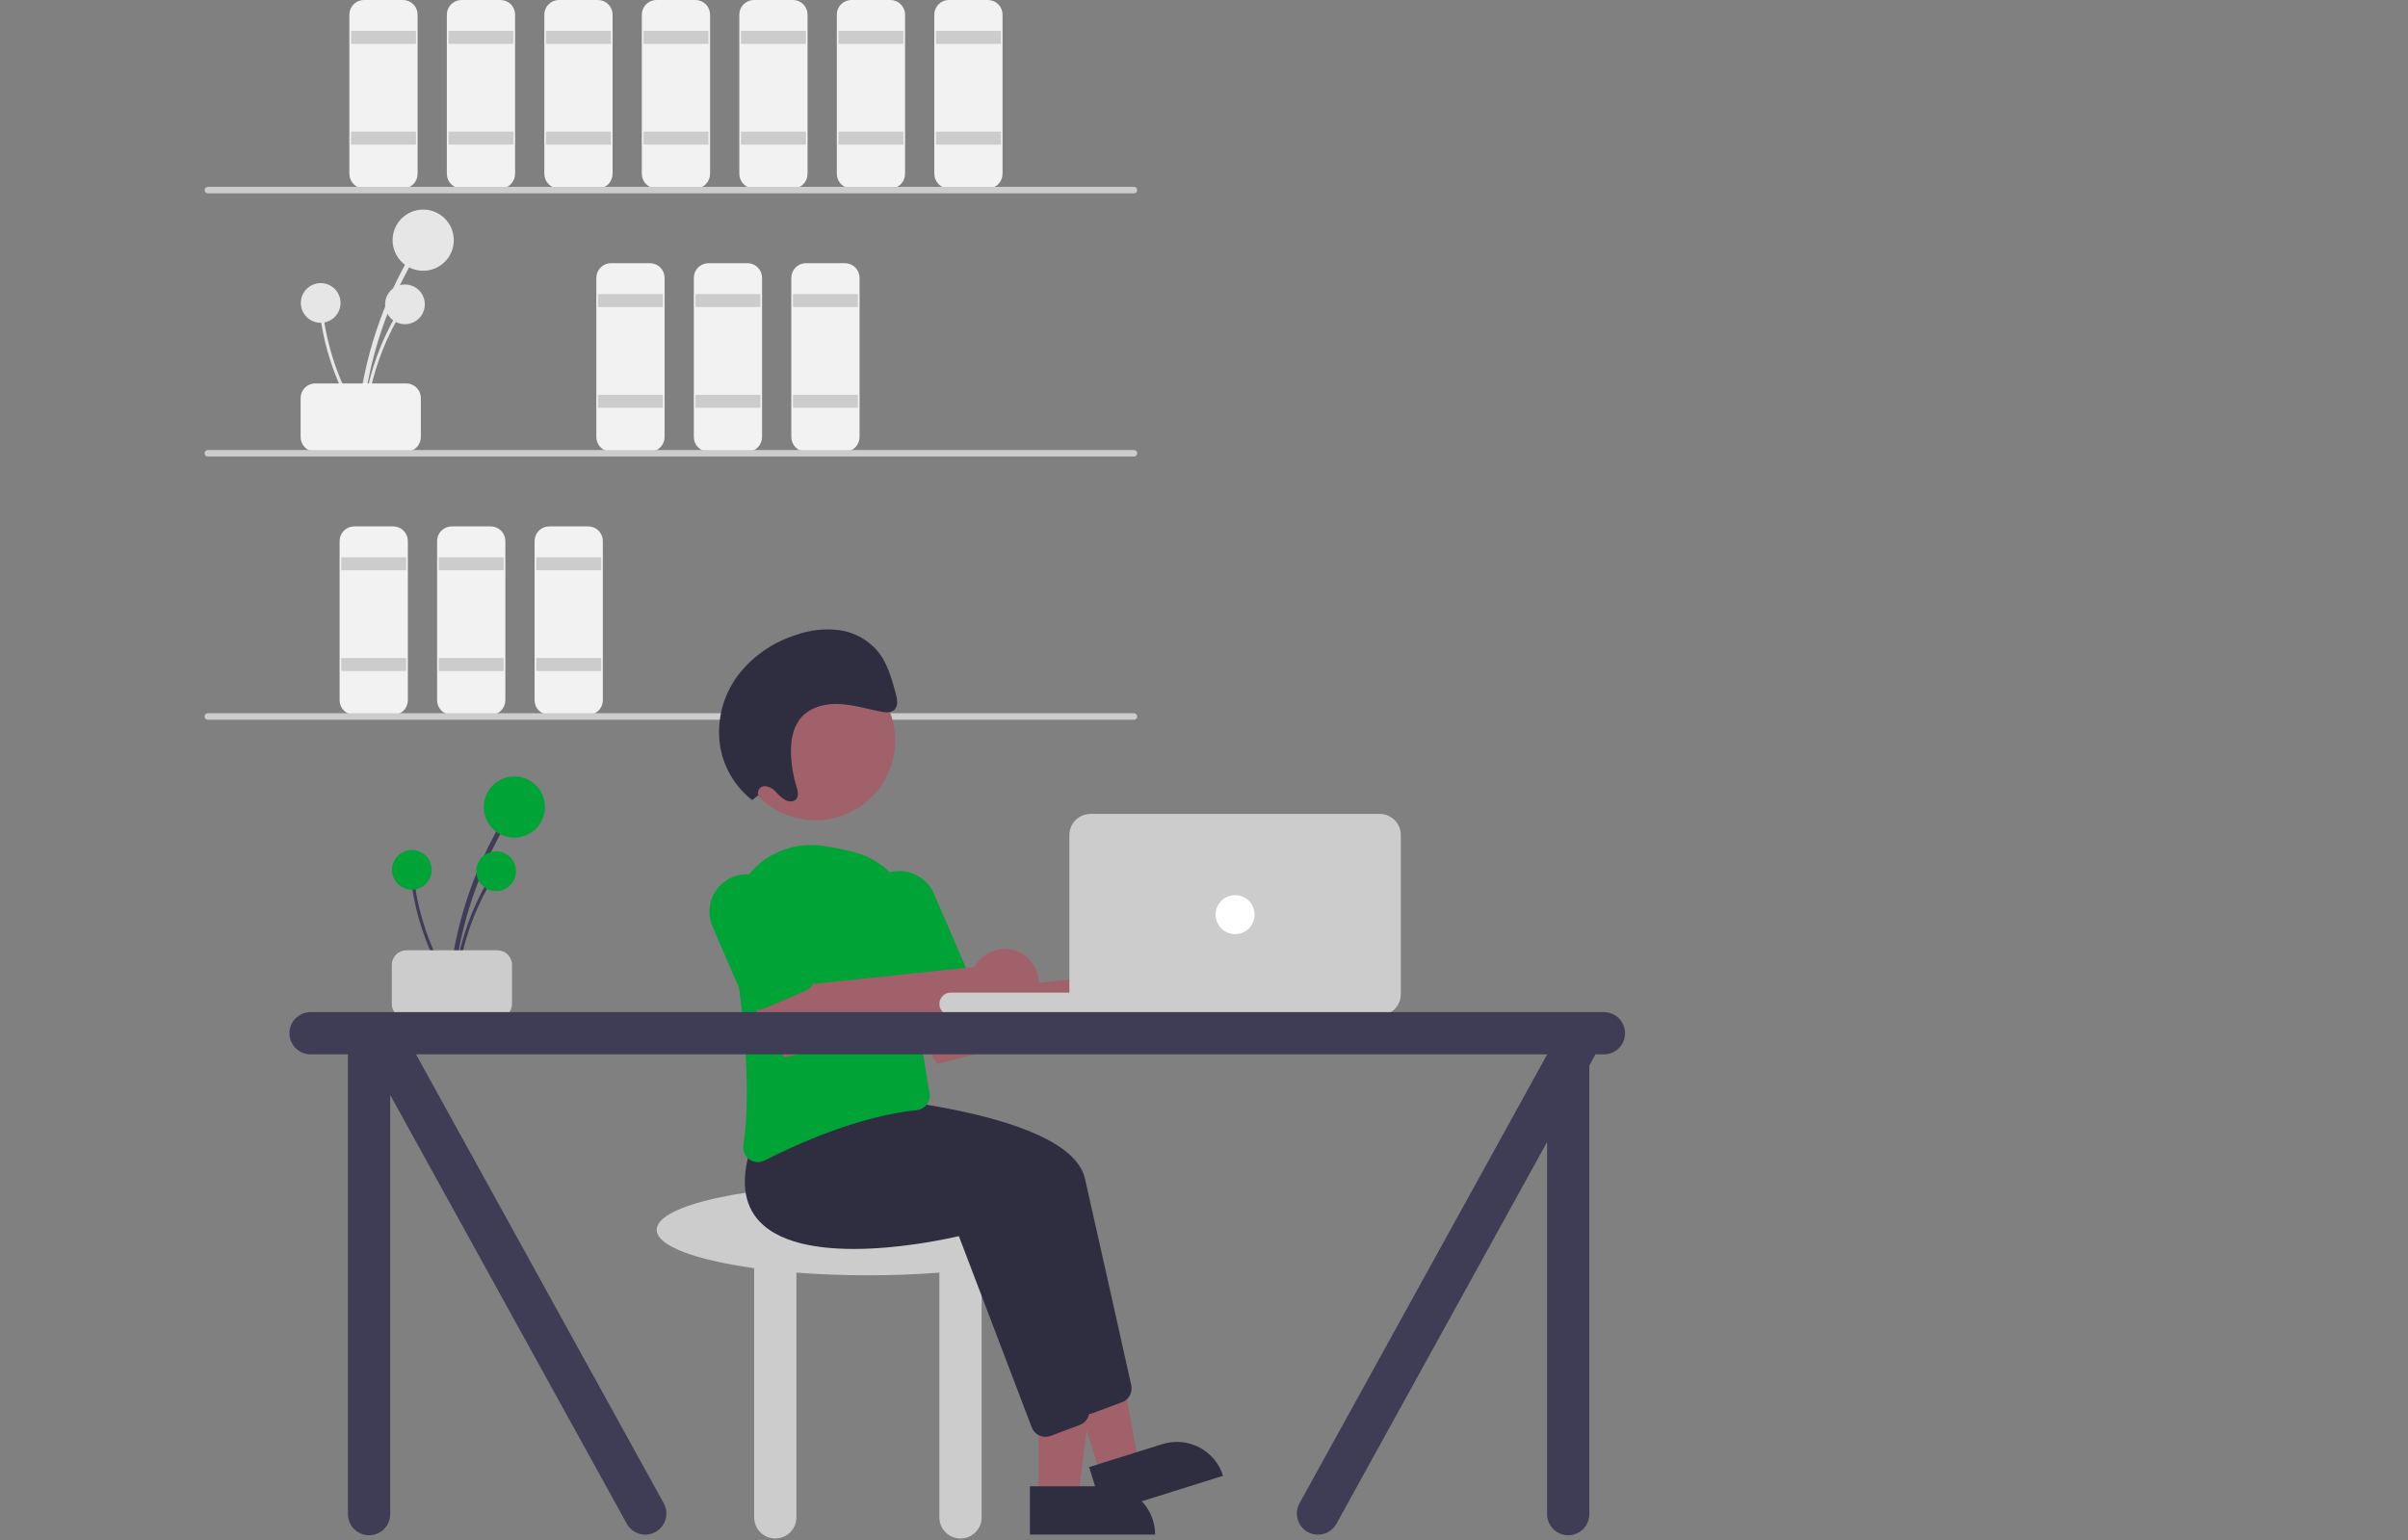 <svg width="741" height="474" viewBox="0 0 741 474" fill="none" xmlns="http://www.w3.org/2000/svg">
<rect x="0" y="0" width="741" height="474" fill="#808080" stroke="none"/>
<g clip-path="url(#clip0_177_392)">
<path d="M111.511 129.423C112.746 116.117 116.159 103.105 121.611 90.906C123.131 87.511 124.804 84.19 126.629 80.945C126.721 80.775 126.743 80.576 126.691 80.391C126.639 80.205 126.517 80.047 126.35 79.95C126.184 79.852 125.986 79.823 125.799 79.869C125.611 79.915 125.449 80.032 125.346 80.195C118.707 92.016 114.055 104.847 111.578 118.177C110.889 121.899 110.371 125.648 110.024 129.423C109.936 130.375 111.423 130.369 111.511 129.423V129.423Z" fill="#E6E6E6"/>
<path d="M130.23 83.329C135.429 83.329 139.644 79.114 139.644 73.914C139.644 68.715 135.429 64.5 130.23 64.5C125.03 64.5 120.815 68.715 120.815 73.914C120.815 79.114 125.03 83.329 130.23 83.329Z" fill="#E6E6E6"/>
<path d="M112.474 129.673C113.275 121.041 115.489 112.599 119.027 104.685C120.012 102.482 121.098 100.328 122.282 98.223C122.341 98.113 122.356 97.984 122.322 97.864C122.288 97.743 122.209 97.64 122.101 97.577C121.993 97.514 121.864 97.495 121.743 97.525C121.621 97.555 121.516 97.63 121.449 97.736C117.142 105.405 114.125 113.73 112.518 122.377C112.07 124.792 111.734 127.224 111.51 129.673C111.452 130.291 112.417 130.287 112.474 129.673V129.673Z" fill="#E6E6E6"/>
<path d="M124.618 99.77C127.991 99.77 130.725 97.035 130.725 93.662C130.725 90.289 127.991 87.554 124.618 87.554C121.245 87.554 118.51 90.289 118.51 93.662C118.51 97.035 121.245 99.77 124.618 99.77Z" fill="#E6E6E6"/>
<path d="M111.257 129.096C106.58 121.797 103.133 113.78 101.054 105.363C100.477 103.02 100.008 100.655 99.647 98.266C99.626 98.143 99.558 98.032 99.457 97.958C99.356 97.884 99.231 97.852 99.107 97.868C98.983 97.885 98.87 97.949 98.792 98.047C98.715 98.145 98.678 98.27 98.691 98.394C100.011 107.09 102.752 115.51 106.804 123.317C107.937 125.496 109.167 127.62 110.496 129.689C110.831 130.212 111.589 129.615 111.257 129.096Z" fill="#E6E6E6"/>
<path d="M98.683 99.341C102.056 99.341 104.791 96.606 104.791 93.233C104.791 89.86 102.056 87.126 98.683 87.126C95.31 87.126 92.576 89.86 92.576 93.233C92.576 96.606 95.31 99.341 98.683 99.341Z" fill="#E6E6E6"/>
<path d="M92.507 134.5V122.5C92.508 121.307 92.983 120.163 93.826 119.319C94.67 118.476 95.814 118.001 97.007 118H125.007C126.2 118.001 127.344 118.476 128.187 119.319C129.031 120.163 129.506 121.307 129.507 122.5V134.5C129.506 135.693 129.031 136.837 128.187 137.68C127.344 138.524 126.2 138.999 125.007 139H97.007C95.814 138.999 94.67 138.524 93.826 137.68C92.983 136.837 92.508 135.693 92.507 134.5Z" fill="#F2F2F2"/>
<path d="M124.007 58H112.007C110.814 57.999 109.67 57.524 108.826 56.681C107.983 55.837 107.508 54.693 107.507 53.5V4.5C107.508 3.307 107.983 2.163 108.826 1.319C109.67 0.476 110.814 0.001 112.007 0H124.007C125.2 0.001 126.344 0.476 127.187 1.319C128.031 2.163 128.506 3.307 128.507 4.5V53.5C128.506 54.693 128.031 55.837 127.187 56.681C126.344 57.524 125.2 57.999 124.007 58Z" fill="#F2F2F2"/>
<path d="M128.007 9.5H108.007V13.5H128.007V9.5Z" fill="#CCCCCC"/>
<path d="M128.007 40.5H108.007V44.5H128.007V40.5Z" fill="#CCCCCC"/>
<path d="M154.007 58H142.007C140.814 57.999 139.67 57.524 138.826 56.681C137.983 55.837 137.508 54.693 137.507 53.5V4.5C137.508 3.307 137.983 2.163 138.826 1.319C139.67 0.476 140.814 0.001 142.007 0H154.007C155.2 0.001 156.344 0.476 157.187 1.319C158.031 2.163 158.506 3.307 158.507 4.5V53.5C158.506 54.693 158.031 55.837 157.187 56.681C156.344 57.524 155.2 57.999 154.007 58V58Z" fill="#F2F2F2"/>
<path d="M158.007 9.5H138.007V13.5H158.007V9.5Z" fill="#CCCCCC"/>
<path d="M158.007 40.5H138.007V44.5H158.007V40.5Z" fill="#CCCCCC"/>
<path d="M184.007 58H172.007C170.814 57.999 169.67 57.524 168.826 56.681C167.983 55.837 167.508 54.693 167.507 53.5V4.5C167.508 3.307 167.983 2.163 168.826 1.319C169.67 0.476 170.814 0.001 172.007 0H184.007C185.2 0.001 186.344 0.476 187.187 1.319C188.031 2.163 188.506 3.307 188.507 4.5V53.5C188.506 54.693 188.031 55.837 187.187 56.681C186.344 57.524 185.2 57.999 184.007 58V58Z" fill="#F2F2F2"/>
<path d="M188.007 9.5H168.007V13.5H188.007V9.5Z" fill="#CCCCCC"/>
<path d="M188.007 40.5H168.007V44.5H188.007V40.5Z" fill="#CCCCCC"/>
<path d="M200.007 139H188.007C186.814 138.999 185.67 138.524 184.826 137.68C183.983 136.837 183.508 135.693 183.507 134.5V85.5C183.508 84.307 183.983 83.163 184.826 82.32C185.67 81.476 186.814 81.001 188.007 81H200.007C201.2 81.001 202.344 81.476 203.187 82.32C204.031 83.163 204.506 84.307 204.507 85.5V134.5C204.506 135.693 204.031 136.837 203.187 137.68C202.344 138.524 201.2 138.999 200.007 139Z" fill="#F2F2F2"/>
<path d="M204.007 90.5H184.007V94.5H204.007V90.5Z" fill="#CCCCCC"/>
<path d="M204.007 121.5H184.007V125.5H204.007V121.5Z" fill="#CCCCCC"/>
<path d="M230.007 139H218.007C216.814 138.999 215.67 138.524 214.826 137.68C213.983 136.837 213.508 135.693 213.507 134.5V85.5C213.508 84.307 213.983 83.163 214.826 82.32C215.67 81.476 216.814 81.001 218.007 81H230.007C231.2 81.001 232.344 81.476 233.187 82.32C234.031 83.163 234.506 84.307 234.507 85.5V134.5C234.506 135.693 234.031 136.837 233.187 137.68C232.344 138.524 231.2 138.999 230.007 139Z" fill="#F2F2F2"/>
<path d="M234.007 90.5H214.007V94.5H234.007V90.5Z" fill="#CCCCCC"/>
<path d="M234.007 121.5H214.007V125.5H234.007V121.5Z" fill="#CCCCCC"/>
<path d="M260.007 139H248.007C246.814 138.999 245.67 138.524 244.826 137.68C243.983 136.837 243.508 135.693 243.507 134.5V85.5C243.508 84.307 243.983 83.163 244.826 82.32C245.67 81.476 246.814 81.001 248.007 81H260.007C261.2 81.001 262.344 81.476 263.187 82.32C264.031 83.163 264.506 84.307 264.507 85.5V134.5C264.506 135.693 264.031 136.837 263.187 137.68C262.344 138.524 261.2 138.999 260.007 139Z" fill="#F2F2F2"/>
<path d="M264.007 90.5H244.007V94.5H264.007V90.5Z" fill="#CCCCCC"/>
<path d="M264.007 121.5H244.007V125.5H264.007V121.5Z" fill="#CCCCCC"/>
<path d="M121.007 220H109.007C107.814 219.999 106.67 219.524 105.826 218.68C104.983 217.837 104.508 216.693 104.507 215.5V166.5C104.508 165.307 104.983 164.163 105.826 163.319C106.67 162.476 107.814 162.001 109.007 162H121.007C122.2 162.001 123.344 162.476 124.187 163.319C125.031 164.163 125.506 165.307 125.507 166.5V215.5C125.506 216.693 125.031 217.837 124.187 218.68C123.344 219.524 122.2 219.999 121.007 220V220Z" fill="#F2F2F2"/>
<path d="M125.007 171.5H105.007V175.5H125.007V171.5Z" fill="#CCCCCC"/>
<path d="M125.007 202.5H105.007V206.5H125.007V202.5Z" fill="#CCCCCC"/>
<path d="M151.007 220H139.007C137.814 219.999 136.67 219.524 135.826 218.68C134.983 217.837 134.508 216.693 134.507 215.5V166.5C134.508 165.307 134.983 164.163 135.826 163.319C136.67 162.476 137.814 162.001 139.007 162H151.007C152.2 162.001 153.344 162.476 154.187 163.319C155.031 164.163 155.506 165.307 155.507 166.5V215.5C155.506 216.693 155.031 217.837 154.187 218.68C153.344 219.524 152.2 219.999 151.007 220V220Z" fill="#F2F2F2"/>
<path d="M155.007 171.5H135.007V175.5H155.007V171.5Z" fill="#CCCCCC"/>
<path d="M155.007 202.5H135.007V206.5H155.007V202.5Z" fill="#CCCCCC"/>
<path d="M181.007 220H169.007C167.814 219.999 166.67 219.524 165.826 218.68C164.983 217.837 164.508 216.693 164.507 215.5V166.5C164.508 165.307 164.983 164.163 165.826 163.319C166.67 162.476 167.814 162.001 169.007 162H181.007C182.2 162.001 183.344 162.476 184.187 163.319C185.031 164.163 185.506 165.307 185.507 166.5V215.5C185.506 216.693 185.031 217.837 184.187 218.68C183.344 219.524 182.2 219.999 181.007 220V220Z" fill="#F2F2F2"/>
<path d="M185.007 171.5H165.007V175.5H185.007V171.5Z" fill="#CCCCCC"/>
<path d="M185.007 202.5H165.007V206.5H185.007V202.5Z" fill="#CCCCCC"/>
<path d="M214.007 58H202.007C200.814 57.999 199.67 57.524 198.826 56.681C197.983 55.837 197.508 54.693 197.507 53.5V4.5C197.508 3.307 197.983 2.163 198.826 1.319C199.67 0.476 200.814 0.001 202.007 0H214.007C215.2 0.001 216.344 0.476 217.187 1.319C218.031 2.163 218.506 3.307 218.507 4.5V53.5C218.506 54.693 218.031 55.837 217.187 56.681C216.344 57.524 215.2 57.999 214.007 58Z" fill="#F2F2F2"/>
<path d="M218.007 9.5H198.007V13.5H218.007V9.5Z" fill="#CCCCCC"/>
<path d="M218.007 40.5H198.007V44.5H218.007V40.5Z" fill="#CCCCCC"/>
<path d="M244.007 58H232.007C230.814 57.999 229.67 57.524 228.826 56.681C227.983 55.837 227.508 54.693 227.507 53.5V4.5C227.508 3.307 227.983 2.163 228.826 1.319C229.67 0.476 230.814 0.001 232.007 0H244.007C245.2 0.001 246.344 0.476 247.187 1.319C248.031 2.163 248.506 3.307 248.507 4.5V53.5C248.506 54.693 248.031 55.837 247.187 56.681C246.344 57.524 245.2 57.999 244.007 58V58Z" fill="#F2F2F2"/>
<path d="M248.007 9.5H228.007V13.5H248.007V9.5Z" fill="#CCCCCC"/>
<path d="M248.007 40.5H228.007V44.5H248.007V40.5Z" fill="#CCCCCC"/>
<path d="M274.007 58H262.007C260.814 57.999 259.67 57.524 258.826 56.681C257.983 55.837 257.508 54.693 257.507 53.5V4.5C257.508 3.307 257.983 2.163 258.826 1.319C259.67 0.476 260.814 0.001 262.007 0H274.007C275.2 0.001 276.344 0.476 277.187 1.319C278.031 2.163 278.506 3.307 278.507 4.5V53.5C278.506 54.693 278.031 55.837 277.187 56.681C276.344 57.524 275.2 57.999 274.007 58Z" fill="#F2F2F2"/>
<path d="M278.007 9.5H258.007V13.5H278.007V9.5Z" fill="#CCCCCC"/>
<path d="M278.007 40.5H258.007V44.5H278.007V40.5Z" fill="#CCCCCC"/>
<path d="M304.007 58H292.007C290.814 57.999 289.67 57.524 288.826 56.681C287.983 55.837 287.508 54.693 287.507 53.5V4.5C287.508 3.307 287.983 2.163 288.826 1.319C289.67 0.476 290.814 0.001 292.007 0H304.007C305.2 0.001 306.344 0.476 307.187 1.319C308.031 2.163 308.506 3.307 308.507 4.5V53.5C308.506 54.693 308.031 55.837 307.187 56.681C306.344 57.524 305.2 57.999 304.007 58Z" fill="#F2F2F2"/>
<path d="M308.007 9.5H288.007V13.5H308.007V9.5Z" fill="#CCCCCC"/>
<path d="M308.007 40.5H288.007V44.5H308.007V40.5Z" fill="#CCCCCC"/>
<path d="M348.948 59.5H63.948C63.683 59.5 63.428 59.395 63.241 59.207C63.053 59.02 62.948 58.765 62.948 58.5C62.948 58.235 63.053 57.98 63.241 57.793C63.428 57.605 63.683 57.5 63.948 57.5H348.948C349.213 57.5 349.467 57.605 349.655 57.793C349.843 57.98 349.948 58.235 349.948 58.5C349.948 58.765 349.843 59.02 349.655 59.207C349.467 59.395 349.213 59.5 348.948 59.5Z" fill="#CCCCCC"/>
<path d="M348.948 140.5H63.948C63.683 140.5 63.428 140.395 63.241 140.207C63.053 140.02 62.948 139.765 62.948 139.5C62.948 139.235 63.053 138.98 63.241 138.793C63.428 138.605 63.683 138.5 63.948 138.5H348.948C349.213 138.5 349.467 138.605 349.655 138.793C349.843 138.98 349.948 139.235 349.948 139.5C349.948 139.765 349.843 140.02 349.655 140.207C349.467 140.395 349.213 140.5 348.948 140.5Z" fill="#CCCCCC"/>
<path d="M348.948 221.5H63.948C63.683 221.5 63.428 221.395 63.241 221.207C63.053 221.02 62.948 220.765 62.948 220.5C62.948 220.235 63.053 219.98 63.241 219.793C63.428 219.605 63.683 219.5 63.948 219.5H348.948C349.213 219.5 349.467 219.605 349.655 219.793C349.843 219.98 349.948 220.235 349.948 220.5C349.948 220.765 349.843 221.02 349.655 221.207C349.467 221.395 349.213 221.5 348.948 221.5Z" fill="#CCCCCC"/>
<path d="M332.07 378.482C332.07 370.75 302.968 364.482 267.07 364.482C231.172 364.482 202.07 370.75 202.07 378.482C202.07 383.438 214.034 387.789 232.07 390.277V466.982C232.07 468.706 232.755 470.36 233.974 471.578C235.193 472.797 236.846 473.482 238.57 473.482C240.294 473.482 241.947 472.797 243.166 471.578C244.385 470.36 245.07 468.706 245.07 466.982V391.658C251.942 392.191 259.347 392.482 267.07 392.482C274.793 392.482 282.198 392.191 289.07 391.658V466.982C289.07 468.706 289.755 470.36 290.974 471.578C292.193 472.797 293.846 473.482 295.57 473.482C297.294 473.482 298.947 472.797 300.166 471.578C301.385 470.36 302.07 468.706 302.07 466.982V390.277C320.106 387.789 332.07 383.438 332.07 378.482Z" fill="#CCCCCC"/>
<path d="M319.563 460.906H331.823L337.655 413.618H319.561L319.563 460.906Z" fill="#A0616A"/>
<path d="M355.467 472.289L316.936 472.29L316.936 457.403L340.58 457.402C344.528 457.402 348.314 458.97 351.106 461.762C353.898 464.554 355.467 468.34 355.467 472.289V472.289L355.467 472.289Z" fill="#2F2E41"/>
<path d="M338.701 454.064L350.398 450.393L341.806 403.528L324.542 408.945L338.701 454.064Z" fill="#A0616A"/>
<path d="M376.366 454.175L339.603 465.712L335.145 451.508L357.704 444.429C361.472 443.246 365.554 443.609 369.054 445.437C372.553 447.265 375.184 450.408 376.366 454.175V454.175Z" fill="#2F2E41"/>
<path d="M330.499 432.299L308.072 373.428C303.04 374.609 260.845 383.946 246.713 368.899C241.869 363.742 240.925 356.27 243.905 346.691L252.153 336.327L252.409 336.341C255.527 336.505 328.844 340.614 333.87 362.729C338.108 381.374 345.847 416.135 348.118 426.345C348.348 427.402 348.19 428.508 347.674 429.459C347.157 430.411 346.316 431.145 345.303 431.528L336.284 434.91C335.782 435.099 335.249 435.196 334.712 435.196C333.799 435.196 332.908 434.919 332.156 434.402C331.403 433.884 330.826 433.151 330.499 432.299Z" fill="#2F2E41"/>
<path d="M317.499 439.299L295.072 380.428C290.04 381.609 247.845 390.945 233.713 375.899C228.869 370.742 227.925 363.27 230.905 353.691L239.153 343.327L239.409 343.341C242.527 343.505 315.844 347.614 320.87 369.729C325.108 388.374 332.847 423.135 335.118 433.345C335.348 434.402 335.19 435.508 334.674 436.459C334.157 437.411 333.316 438.145 332.303 438.528L323.284 441.91C322.782 442.099 322.249 442.196 321.712 442.196C320.799 442.196 319.908 441.919 319.156 441.402C318.403 440.884 317.826 440.151 317.499 439.299Z" fill="#2F2E41"/>
<path d="M347.807 298.176C347.476 298.619 347.18 299.088 346.922 299.578L297.602 304.774L290.502 295.04L274.411 303.834L288.356 327.456L348.843 312.033C350.369 313.521 352.312 314.509 354.413 314.866C356.515 315.222 358.675 314.931 360.606 314.03C362.538 313.129 364.149 311.662 365.227 309.823C366.304 307.984 366.796 305.86 366.637 303.735C366.478 301.61 365.676 299.583 364.337 297.925C362.998 296.266 361.186 295.055 359.142 294.452C357.098 293.848 354.918 293.881 352.894 294.547C350.869 295.212 349.095 296.478 347.807 298.176V298.176Z" fill="#A0616A"/>
<path d="M230.588 356.8C229.913 356.313 229.386 355.65 229.065 354.882C228.744 354.115 228.642 353.273 228.769 352.451C231.552 334.108 228.35 307.832 225.175 289.018C224.524 285.201 224.777 281.285 225.913 277.583C227.049 273.881 229.036 270.497 231.715 267.701C234.394 264.905 237.69 262.775 241.34 261.483C244.99 260.19 248.892 259.77 252.734 260.257C256.076 260.698 259.387 261.351 262.647 262.211C268.061 263.574 272.851 266.74 276.228 271.186C279.605 275.633 281.369 281.097 281.229 286.679C280.754 304.833 284.44 327.484 286.047 336.38C286.157 336.991 286.139 337.618 285.996 338.222C285.852 338.826 285.586 339.394 285.213 339.891C284.848 340.382 284.384 340.791 283.851 341.093C283.318 341.394 282.727 341.581 282.118 341.641C264.31 343.458 245.106 352.142 235.243 357.157C234.61 357.484 233.907 357.656 233.194 357.658C232.256 357.655 231.344 357.354 230.588 356.8V356.8Z" fill="#00A335"/>
<path d="M278.659 309.488C278.108 309.272 277.606 308.949 277.182 308.537C276.757 308.126 276.418 307.634 276.185 307.091L266.254 284.148C265.652 282.762 265.33 281.271 265.305 279.76C265.28 278.25 265.554 276.749 266.109 275.344C266.665 273.938 267.492 272.657 268.543 271.571C269.594 270.486 270.849 269.618 272.236 269.018C273.622 268.418 275.114 268.097 276.624 268.073C278.135 268.05 279.636 268.324 281.04 268.881C282.445 269.438 283.726 270.266 284.811 271.318C285.895 272.37 286.762 273.625 287.361 275.013L297.292 297.955C297.765 299.05 297.784 300.288 297.345 301.398C296.906 302.507 296.045 303.397 294.95 303.872L282.103 309.433C281.561 309.67 280.977 309.797 280.386 309.806C279.795 309.815 279.208 309.707 278.659 309.488H278.659Z" fill="#00A335"/>
<path d="M300.807 296.176C300.476 296.619 300.18 297.088 299.922 297.578L250.602 302.774L243.502 293.04L227.411 301.834L241.356 325.456L301.843 310.033C303.369 311.521 305.312 312.509 307.413 312.866C309.515 313.222 311.675 312.931 313.606 312.03C315.538 311.129 317.149 309.662 318.227 307.823C319.304 305.984 319.796 303.86 319.637 301.735C319.478 299.61 318.676 297.583 317.337 295.925C315.998 294.266 314.186 293.055 312.142 292.452C310.098 291.848 307.918 291.881 305.894 292.547C303.869 293.212 302.095 294.478 300.807 296.176V296.176Z" fill="#A0616A"/>
<path d="M231.659 310.488C231.108 310.272 230.606 309.949 230.182 309.537C229.757 309.126 229.418 308.634 229.185 308.091L219.254 285.148C218.652 283.762 218.33 282.271 218.305 280.76C218.28 279.25 218.554 277.749 219.109 276.344C219.665 274.938 220.492 273.657 221.543 272.571C222.594 271.486 223.849 270.618 225.236 270.018C226.622 269.418 228.114 269.097 229.624 269.073C231.135 269.05 232.636 269.324 234.04 269.881C235.445 270.438 236.726 271.266 237.811 272.318C238.895 273.37 239.762 274.625 240.361 276.013L250.293 298.955C250.765 300.05 250.784 301.288 250.345 302.398C249.906 303.507 249.045 304.397 247.95 304.872L235.103 310.433C234.561 310.67 233.977 310.797 233.386 310.806C232.795 310.815 232.208 310.707 231.659 310.488H231.659Z" fill="#00A335"/>
<path d="M250.906 252.452C264.471 252.452 275.467 241.456 275.467 227.891C275.467 214.326 264.471 203.33 250.906 203.33C237.342 203.33 226.345 214.326 226.345 227.891C226.345 241.456 237.342 252.452 250.906 252.452Z" fill="#A0616A"/>
<path d="M233.346 244.748C233.24 244.439 233.207 244.111 233.248 243.788C233.289 243.465 233.404 243.155 233.583 242.883C233.762 242.611 234.001 242.383 234.282 242.218C234.562 242.053 234.877 241.954 235.202 241.929C235.867 241.965 236.518 242.135 237.116 242.43C237.713 242.725 238.245 243.138 238.678 243.644C239.567 244.668 240.602 245.557 241.749 246.281C242.937 246.88 244.549 246.794 245.226 245.652C245.862 244.58 245.426 243.144 245.041 241.899C244.062 238.73 243.513 235.444 243.411 232.129C243.301 228.429 243.823 224.567 245.871 221.681C248.515 217.956 253.243 216.542 257.717 216.645C262.191 216.747 266.592 218.128 271.024 219.001C272.554 219.303 274.352 219.457 275.375 218.271C276.463 217.01 276.064 214.97 275.601 213.267C274.4 208.85 273.126 204.283 270.336 200.715C267.319 197.008 263.009 194.582 258.275 193.925C253.73 193.362 249.116 193.886 244.812 195.453C237.801 197.663 231.632 201.961 227.13 207.772C222.488 213.952 220.483 221.718 221.552 229.372C222.596 236.039 226.128 242.062 231.437 246.227L233.346 244.748Z" fill="#2F2E41"/>
<path d="M139.566 303.876C140.802 290.571 144.214 277.559 149.667 265.359C151.186 261.964 152.859 258.644 154.685 255.398C154.776 255.229 154.798 255.03 154.746 254.844C154.694 254.659 154.572 254.5 154.405 254.403C154.239 254.306 154.041 254.277 153.854 254.323C153.666 254.368 153.504 254.485 153.401 254.648C146.762 266.469 142.111 279.301 139.633 292.63C138.944 296.353 138.426 300.101 138.08 303.876C137.991 304.828 139.478 304.822 139.566 303.876V303.876Z" fill="#3F3D56"/>
<path d="M158.285 257.782C163.484 257.782 167.699 253.567 167.699 248.368C167.699 243.169 163.484 238.954 158.285 238.954C153.086 238.954 148.871 243.169 148.871 248.368C148.871 253.567 153.086 257.782 158.285 257.782Z" fill="#00A335"/>
<path d="M140.529 304.126C141.331 295.494 143.544 287.053 147.082 279.138C148.068 276.936 149.153 274.782 150.337 272.676C150.397 272.566 150.411 272.437 150.377 272.317C150.343 272.197 150.264 272.094 150.156 272.031C150.048 271.968 149.92 271.949 149.798 271.979C149.677 272.008 149.571 272.084 149.505 272.19C145.197 279.858 142.18 288.183 140.573 296.831C140.126 299.245 139.79 301.677 139.565 304.126C139.508 304.744 140.472 304.74 140.529 304.126V304.126Z" fill="#3F3D56"/>
<path d="M152.673 274.223C156.046 274.223 158.78 271.489 158.78 268.116C158.78 264.742 156.046 262.008 152.673 262.008C149.3 262.008 146.565 264.742 146.565 268.116C146.565 271.489 149.3 274.223 152.673 274.223Z" fill="#00A335"/>
<path d="M139.312 303.55C134.635 296.251 131.188 288.233 129.109 279.817C128.532 277.474 128.063 275.108 127.702 272.72C127.681 272.596 127.613 272.486 127.512 272.412C127.411 272.337 127.286 272.305 127.162 272.322C127.038 272.339 126.925 272.403 126.848 272.501C126.77 272.599 126.734 272.723 126.746 272.848C128.067 281.544 130.807 289.964 134.859 297.77C135.992 299.949 137.223 302.074 138.551 304.143C138.886 304.665 139.645 304.069 139.312 303.55Z" fill="#3F3D56"/>
<path d="M126.738 273.794C130.111 273.794 132.846 271.06 132.846 267.687C132.846 264.314 130.111 261.579 126.738 261.579C123.365 261.579 120.631 264.314 120.631 267.687C120.631 271.06 123.365 273.794 126.738 273.794Z" fill="#00A335"/>
<path d="M120.562 308.954V296.954C120.563 295.761 121.038 294.617 121.882 293.773C122.725 292.929 123.869 292.455 125.062 292.454H153.062C154.255 292.455 155.399 292.929 156.243 293.773C157.086 294.617 157.561 295.761 157.562 296.954V308.954C157.561 310.147 157.086 311.291 156.243 312.134C155.399 312.978 154.255 313.452 153.062 313.454H125.062C123.869 313.452 122.725 312.978 121.882 312.134C121.038 311.291 120.563 310.147 120.562 308.954Z" fill="#CCCCCC"/>
<path d="M371.57 305.482H292.57C290.637 305.482 289.07 307.049 289.07 308.982C289.07 310.915 290.637 312.482 292.57 312.482H371.57C373.503 312.482 375.07 310.915 375.07 308.982C375.07 307.049 373.503 305.482 371.57 305.482Z" fill="#CCCCCC"/>
<path d="M424.57 312.482H335.57C333.847 312.48 332.194 311.795 330.976 310.576C329.757 309.358 329.072 307.706 329.07 305.982V256.982C329.072 255.259 329.757 253.607 330.976 252.388C332.194 251.17 333.847 250.484 335.57 250.482H424.57C426.293 250.484 427.945 251.17 429.164 252.388C430.383 253.607 431.068 255.259 431.07 256.982V305.982C431.068 307.706 430.383 309.358 429.164 310.576C427.945 311.795 426.293 312.48 424.57 312.482V312.482Z" fill="#CCCCCC"/>
<path d="M380.07 287.482C383.384 287.482 386.07 284.796 386.07 281.482C386.07 278.169 383.384 275.482 380.07 275.482C376.756 275.482 374.07 278.169 374.07 281.482C374.07 284.796 376.756 287.482 380.07 287.482Z" fill="white"/>
<path d="M493.57 311.482H95.57C93.846 311.482 92.193 312.167 90.974 313.386C89.755 314.605 89.07 316.258 89.07 317.982C89.07 319.706 89.755 321.36 90.974 322.578C92.193 323.797 93.846 324.482 95.57 324.482H107.07V465.982C107.07 467.706 107.755 469.36 108.974 470.578C110.193 471.797 111.846 472.482 113.57 472.482C115.294 472.482 116.947 471.797 118.166 470.578C119.385 469.36 120.07 467.706 120.07 465.982V336.972L192.941 469.05C193.805 470.539 195.224 471.625 196.888 472.069C198.551 472.513 200.323 472.279 201.814 471.418C203.305 470.557 204.393 469.14 204.841 467.478C205.288 465.815 205.057 464.043 204.199 462.55L128.024 324.482H476.07V324.566L399.941 462.55C399.079 464.043 398.846 465.817 399.292 467.482C399.738 469.147 400.827 470.567 402.32 471.429C403.813 472.291 405.587 472.525 407.252 472.079C408.917 471.632 410.337 470.543 411.199 469.05L476.07 351.472V465.982C476.07 467.706 476.755 469.36 477.974 470.578C479.193 471.797 480.846 472.482 482.57 472.482C484.294 472.482 485.947 471.797 487.166 470.578C488.385 469.36 489.07 467.706 489.07 465.982V327.91L490.961 324.482H493.57C495.294 324.482 496.947 323.797 498.166 322.578C499.385 321.36 500.07 319.706 500.07 317.982C500.07 316.258 499.385 314.605 498.166 313.386C496.947 312.167 495.294 311.482 493.57 311.482V311.482Z" fill="#3F3D56"/>
</g>
<defs>
<clipPath id="clip0_177_392">
<rect width="740.675" height="473.949" fill="white"/>
</clipPath>
</defs>
</svg>
